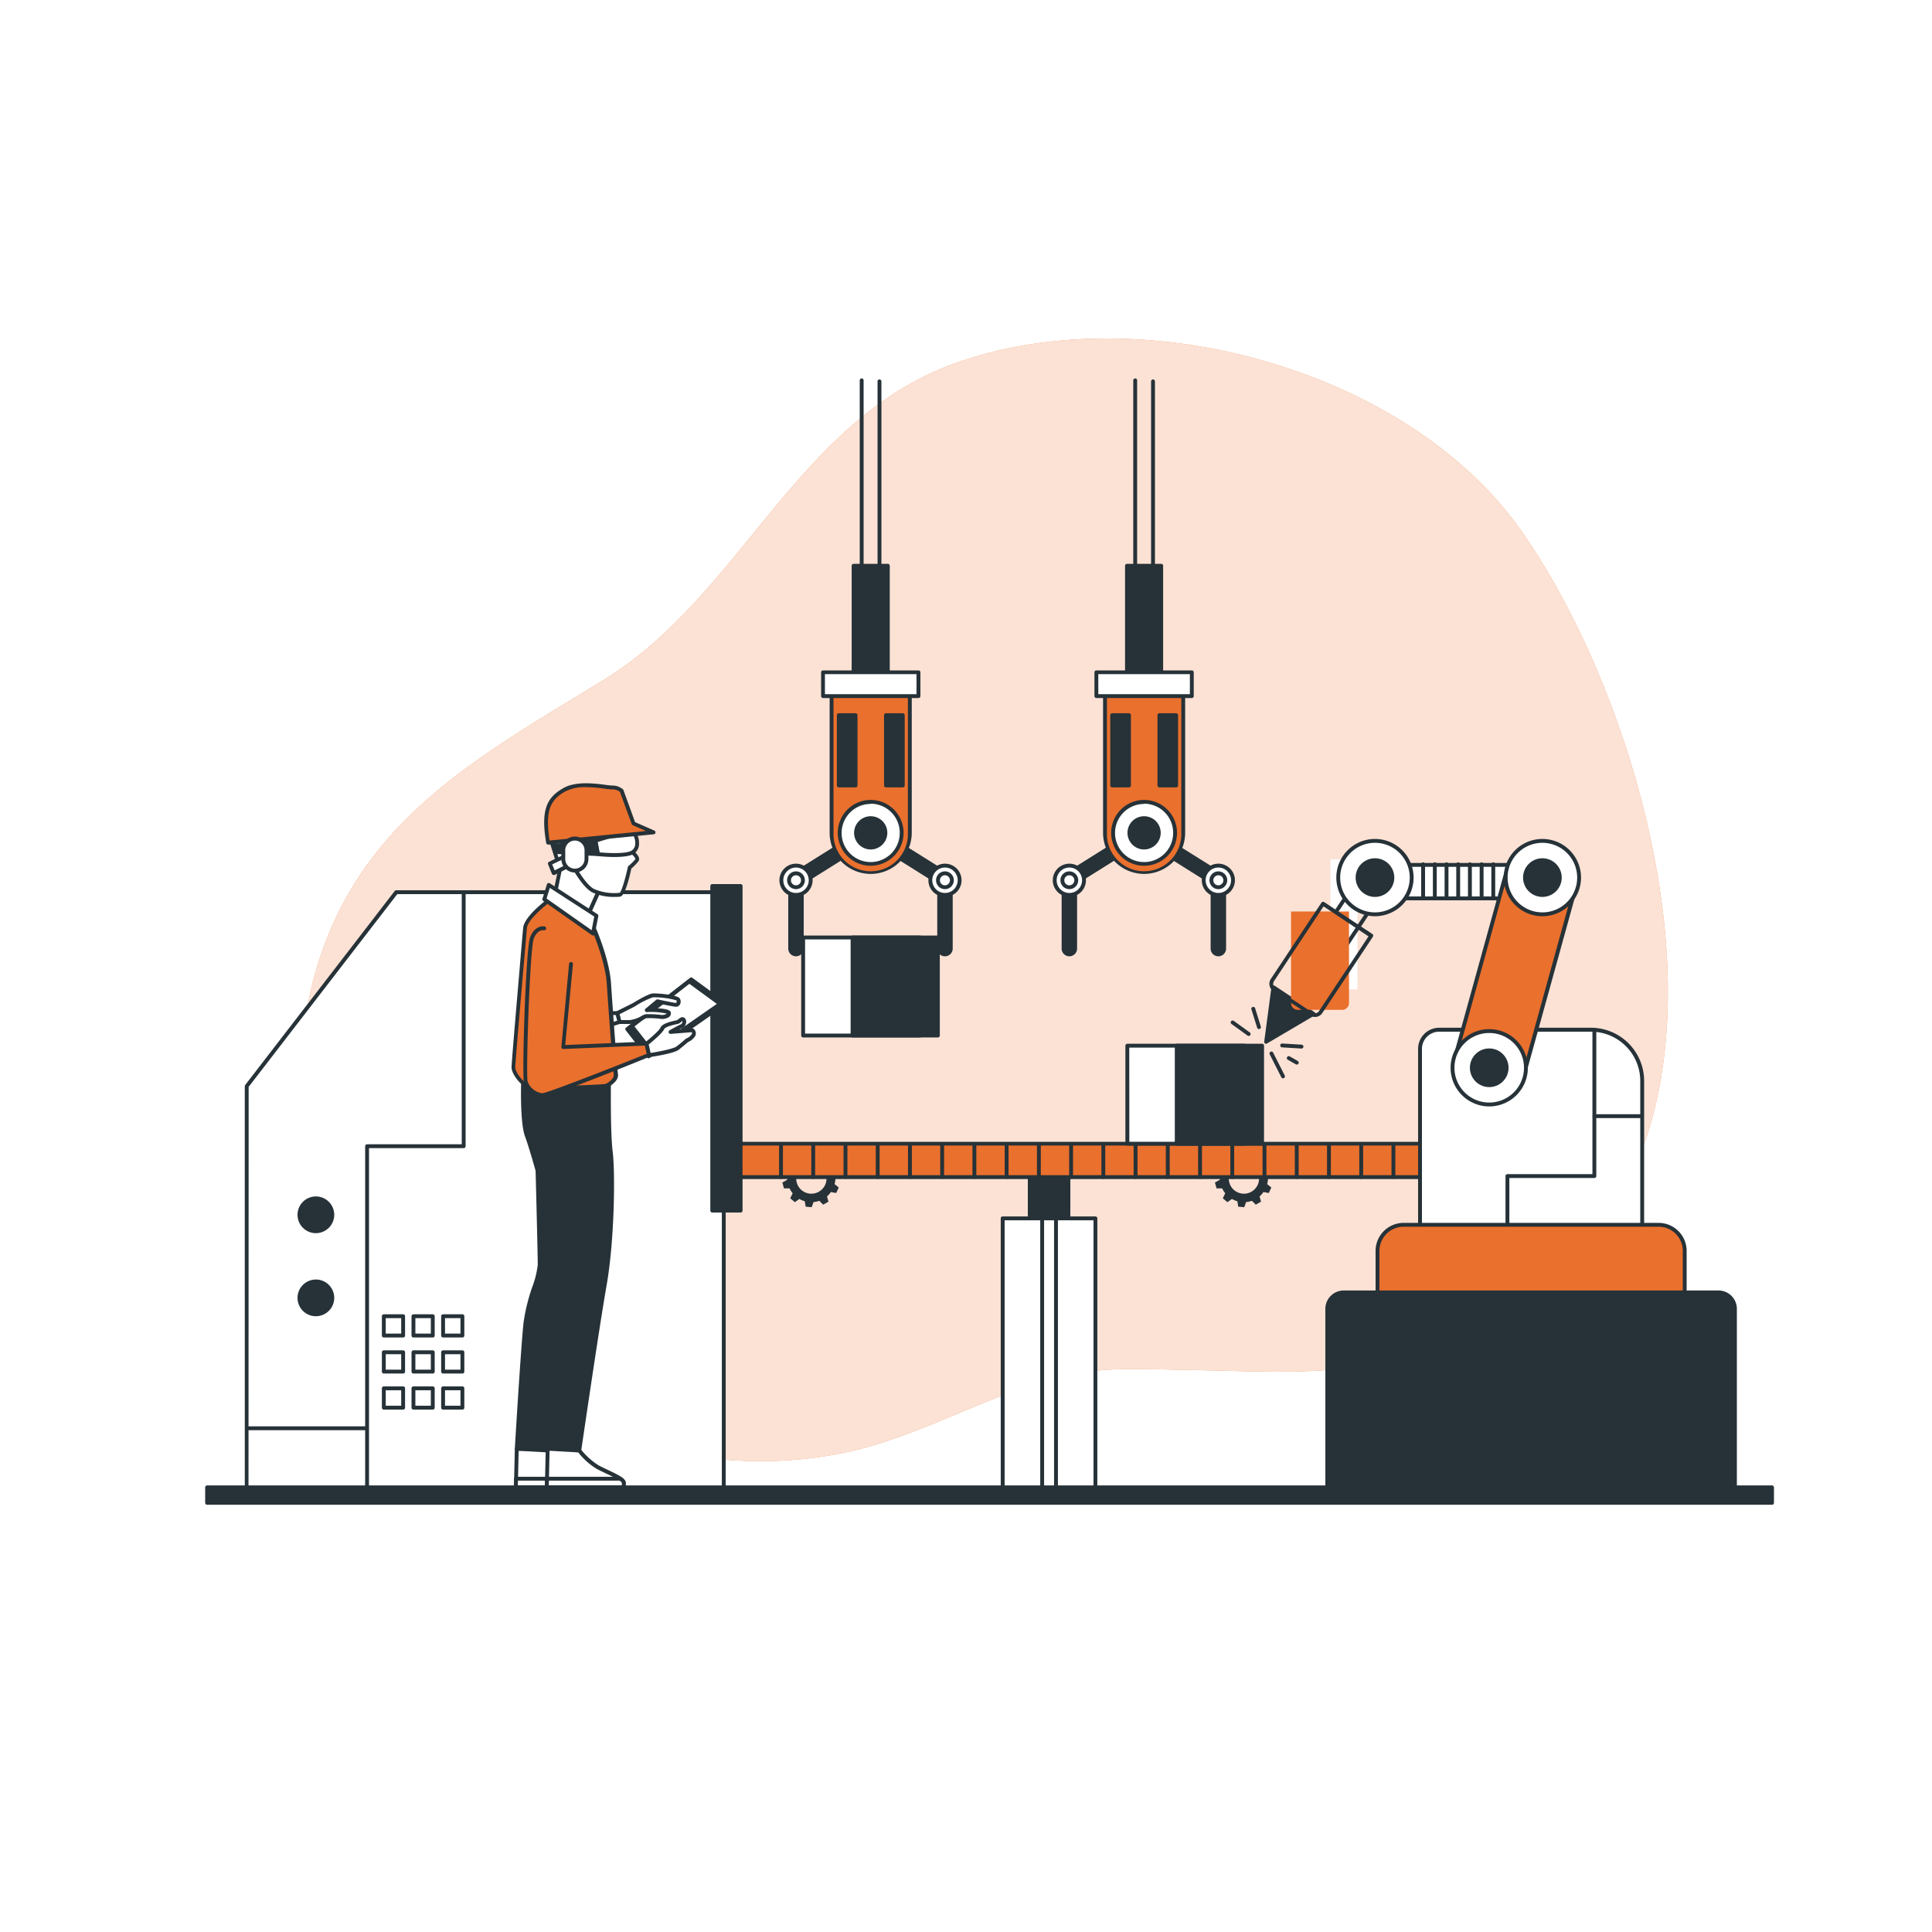 <svg class="animated" id="freepik_stories-manufacturing-process" xmlns="http://www.w3.org/2000/svg" viewBox="0 0 500 500" version="1.1" xmlns:xlink="http://www.w3.org/1999/xlink" xmlns:svgjs="http://svgjs.com/svgjs"><style>svg#freepik_stories-manufacturing-process:not(.animated) .animable {opacity: 0;}svg#freepik_stories-manufacturing-process.animated #freepik--Box--inject-71 {animation: 6s Infinite  linear shake;animation-delay: 0s;}svg#freepik_stories-manufacturing-process.animated #freepik--robotic-arm-3--inject-71 {animation: 3s Infinite  linear wind;animation-delay: 0s;}svg#freepik_stories-manufacturing-process.animated #freepik--robotic-arm-1--inject-71 {animation: 1.5s Infinite  linear floating;animation-delay: 0s;}            @keyframes shake {                10%, 90% {                    transform: translate3d(-1px, 0, 0);                  }                  20%, 80% {                    transform: translate3d(2px, 0, 0);                  }                  30%, 50%, 70% {                    transform: translate3d(-4px, 0, 0);                  }                  40%, 60% {                    transform: translate3d(4px, 0, 0);                  }            }                    @keyframes wind {                0% {                    transform: rotate( 0deg );                }                25% {                    transform: rotate( 1deg );                }                75% {                    transform: rotate( -1deg );                }            }                    @keyframes floating {                0% {                    opacity: 1;                    transform: translateY(0px);                }                50% {                    transform: translateY(-10px);                }                100% {                    opacity: 1;                    transform: translateY(0px);                }            }        </style><g id="freepik--background-simple--inject-71" class="animable" style="transform-origin: 254.914px 232.877px;"><path d="M424.84,207.22c-7.12-27.28-19-52.72-31.36-70.17-29.78-41.94-99-60.4-146.87-42.83-40.77,15-55,60.23-90.65,81.91-32.76,20-62.49,36.2-73.95,74.22-24.2,80.31,71.51,144.33,143,124,22.58-6.43,41.66-19.95,65.74-20,48.85-.17,66.05,6.53,105.57-19.85C435.28,308.42,437.3,255,424.84,207.22Z" style="fill: rgb(234, 112, 45); transform-origin: 254.914px 232.877px;" id="elhrzjpww63d" class="animable"></path><g id="el5m6j7pgur6q"><path d="M424.84,207.22c-7.12-27.28-19-52.72-31.36-70.17-29.78-41.94-99-60.4-146.87-42.83-40.77,15-55,60.23-90.65,81.91-32.76,20-62.49,36.2-73.95,74.22-24.2,80.31,71.51,144.33,143,124,22.58-6.43,41.66-19.95,65.74-20,48.85-.17,66.05,6.53,105.57-19.85C435.28,308.42,437.3,255,424.84,207.22Z" style="fill: rgb(255, 255, 255); opacity: 0.8; transform-origin: 254.914px 232.877px;" class="animable"></path></g></g><g id="freepik--Machine--inject-71" class="animable" style="transform-origin: 242.84px 307.4px;"><path d="M216.22,305l1.28-.59-.27-1.54-1.42-.11a5.92,5.92,0,0,0-.71-1.34l.73-1.24-1.11-1.11-1.24.74a6.33,6.33,0,0,0-2.38-1l-.36-1.42h-1.56l-.36,1.43a6.45,6.45,0,0,0-1.41.45l-1.12-1-1.29.9.53,1.38a7.28,7.28,0,0,0-.9,1.17l-1.47-.15-.54,1.47,1.22.83a7.17,7.17,0,0,0-.08,1c0,.15,0,.3,0,.44l-1.28.72.4,1.51,1.46,0a5.56,5.56,0,0,0,.8,1.27l-.63,1.31,1.2,1,1.16-.83a6.39,6.39,0,0,0,1.4.59l.24,1.41,1.56.13.47-1.33a5.81,5.81,0,0,0,1.5-.32l1,1,1.36-.78-.37-1.35a6.61,6.61,0,0,0,1-1.14l1.38.25.66-1.42-1.08-.89A6.4,6.4,0,0,0,216.22,305Zm-2.32,0a3.92,3.92,0,1,1-3.91-3.91A3.91,3.91,0,0,1,213.9,305Z" style="fill: rgb(38, 50, 56); transform-origin: 209.99px 304.905px;" id="elebl7aqgc6yj" class="animable"></path><path d="M328.16,305l1.29-.59-.27-1.54-1.42-.11a5.92,5.92,0,0,0-.71-1.34l.73-1.24-1.11-1.11-1.24.74a6.33,6.33,0,0,0-2.38-1l-.36-1.42h-1.56l-.36,1.43a6.45,6.45,0,0,0-1.41.45l-1.12-1-1.29.9.53,1.38a7.28,7.28,0,0,0-.9,1.17l-1.47-.15-.54,1.47,1.22.83a7.17,7.17,0,0,0-.08,1c0,.15,0,.3,0,.44l-1.28.72.4,1.51,1.46,0a5.56,5.56,0,0,0,.8,1.27l-.63,1.31,1.2,1,1.16-.83a6.39,6.39,0,0,0,1.4.59l.24,1.41,1.56.13.47-1.33a5.81,5.81,0,0,0,1.5-.32l1,1,1.36-.78-.37-1.35a6.61,6.61,0,0,0,1-1.14l1.38.25.66-1.42-1.08-.89A5.92,5.92,0,0,0,328.16,305Zm-2.31,0a3.92,3.92,0,1,1-3.91-3.91A3.91,3.91,0,0,1,325.85,305Z" style="fill: rgb(38, 50, 56); transform-origin: 321.94px 304.905px;" id="elyqmd7kich3e" class="animable"></path><rect x="266.5" y="298.01" width="10" height="50.74" style="fill: rgb(38, 50, 56); transform-origin: 271.5px 323.38px;" id="eljeua4vg826" class="animable"></rect><path d="M276.5,349.25h-10a.5.5,0,0,1-.5-.5V298a.5.5,0,0,1,.5-.5h10a.5.5,0,0,1,.5.5v50.74A.5.5,0,0,1,276.5,349.25Zm-9.5-1h9V298.51h-9Z" style="fill: rgb(38, 50, 56); transform-origin: 271.5px 323.375px;" id="el52y63ap9lrw" class="animable"></path><rect x="259.51" y="315.31" width="23.98" height="70.16" style="fill: rgb(255, 255, 255); transform-origin: 271.5px 350.39px;" id="ell1cpovurb8k" class="animable"></rect><path d="M283.49,386h-24a.5.5,0,0,1-.5-.5V315.31a.5.5,0,0,1,.5-.5h24a.5.5,0,0,1,.5.5v70.16A.5.5,0,0,1,283.49,386ZM260,385h23V315.81H260Z" style="fill: rgb(38, 50, 56); transform-origin: 271.49px 350.405px;" id="elhnbq8ex8vz" class="animable"></path><rect x="269.71" y="315.31" width="3.57" height="70.16" style="fill: rgb(255, 255, 255); transform-origin: 271.495px 350.39px;" id="el5yunemp6lln" class="animable"></rect><path d="M273.29,386h-3.58a.51.51,0,0,1-.5-.5V315.31a.5.5,0,0,1,.5-.5h3.58a.5.5,0,0,1,.5.5v70.16A.51.51,0,0,1,273.29,386Zm-3.08-1h2.58V315.81h-2.58Z" style="fill: rgb(38, 50, 56); transform-origin: 271.5px 350.405px;" id="el66pkftjh2a" class="animable"></path><rect x="171" y="295.97" width="250.83" height="8.67" style="fill: rgb(234, 112, 45); transform-origin: 296.415px 300.305px;" id="elp0hfsulpqc" class="animable"></rect><path d="M421.83,305.14H171a.5.5,0,0,1-.5-.5V296a.5.5,0,0,1,.5-.5H421.83a.5.5,0,0,1,.5.5v8.67A.5.5,0,0,1,421.83,305.14Zm-250.33-1H421.33v-7.67H171.5Z" style="fill: rgb(38, 50, 56); transform-origin: 296.415px 300.32px;" id="el5dyp2i7bif" class="animable"></path><path d="M202.12,305.1a.5.5,0,0,1-.5-.5v-8.12a.5.5,0,0,1,1,0v8.12A.5.5,0,0,1,202.12,305.1Z" style="fill: rgb(38, 50, 56); transform-origin: 202.12px 300.54px;" id="elb789dpk0exb" class="animable"></path><path d="M210.46,305.1a.5.5,0,0,1-.5-.5v-8.12a.51.51,0,0,1,.5-.5.5.5,0,0,1,.5.5v8.12A.5.5,0,0,1,210.46,305.1Z" style="fill: rgb(38, 50, 56); transform-origin: 210.46px 300.54px;" id="eltyit96407x" class="animable"></path><path d="M218.81,305.1a.5.5,0,0,1-.5-.5v-8.12a.5.5,0,0,1,.5-.5.51.51,0,0,1,.5.5v8.12A.5.5,0,0,1,218.81,305.1Z" style="fill: rgb(38, 50, 56); transform-origin: 218.81px 300.54px;" id="elfv09ua434na" class="animable"></path><path d="M227.15,305.1a.5.5,0,0,1-.5-.5v-8.12a.5.5,0,0,1,.5-.5.51.51,0,0,1,.5.5v8.12A.5.5,0,0,1,227.15,305.1Z" style="fill: rgb(38, 50, 56); transform-origin: 227.15px 300.54px;" id="el9sodhrh6qxh" class="animable"></path><path d="M235.49,305.1a.5.5,0,0,1-.5-.5v-8.12a.5.5,0,0,1,1,0v8.12A.5.5,0,0,1,235.49,305.1Z" style="fill: rgb(38, 50, 56); transform-origin: 235.49px 300.54px;" id="el0i3xba757ps9" class="animable"></path><path d="M243.83,305.1a.5.5,0,0,1-.5-.5v-8.12a.5.5,0,0,1,1,0v8.12A.5.5,0,0,1,243.83,305.1Z" style="fill: rgb(38, 50, 56); transform-origin: 243.83px 300.54px;" id="eld7l172y4u4c" class="animable"></path><path d="M252.17,305.1a.5.5,0,0,1-.5-.5v-8.12a.51.51,0,0,1,.5-.5.5.5,0,0,1,.5.5v8.12A.5.5,0,0,1,252.17,305.1Z" style="fill: rgb(38, 50, 56); transform-origin: 252.17px 300.54px;" id="eli2kcx9t6fyi" class="animable"></path><path d="M260.51,305.1a.5.5,0,0,1-.5-.5v-8.12a.51.51,0,0,1,.5-.5.5.5,0,0,1,.5.5v8.12A.5.5,0,0,1,260.51,305.1Z" style="fill: rgb(38, 50, 56); transform-origin: 260.51px 300.54px;" id="eljldm4zoa4n" class="animable"></path><path d="M268.86,305.1a.5.5,0,0,1-.5-.5v-8.12a.5.5,0,0,1,.5-.5.51.51,0,0,1,.5.5v8.12A.5.5,0,0,1,268.86,305.1Z" style="fill: rgb(38, 50, 56); transform-origin: 268.86px 300.54px;" id="el30a5pb9bg7s" class="animable"></path><path d="M277.2,305.1a.5.5,0,0,1-.5-.5v-8.12a.5.5,0,0,1,1,0v8.12A.5.5,0,0,1,277.2,305.1Z" style="fill: rgb(38, 50, 56); transform-origin: 277.2px 300.54px;" id="elp39kypycdi" class="animable"></path><path d="M285.54,305.1a.5.5,0,0,1-.5-.5v-8.12a.5.5,0,0,1,1,0v8.12A.5.5,0,0,1,285.54,305.1Z" style="fill: rgb(38, 50, 56); transform-origin: 285.54px 300.54px;" id="elfaw5m5qgucd" class="animable"></path><path d="M293.88,305.1a.5.5,0,0,1-.5-.5v-8.12a.51.51,0,0,1,.5-.5.5.5,0,0,1,.5.5v8.12A.5.5,0,0,1,293.88,305.1Z" style="fill: rgb(38, 50, 56); transform-origin: 293.88px 300.54px;" id="el80ipx1excwx" class="animable"></path><path d="M302.22,305.1a.5.5,0,0,1-.5-.5v-8.12a.51.51,0,0,1,.5-.5.5.5,0,0,1,.5.5v8.12A.5.5,0,0,1,302.22,305.1Z" style="fill: rgb(38, 50, 56); transform-origin: 302.22px 300.54px;" id="el08bzuincrylo" class="animable"></path><path d="M310.57,305.1a.5.5,0,0,1-.5-.5v-8.12a.5.5,0,0,1,.5-.5.51.51,0,0,1,.5.5v8.12A.5.5,0,0,1,310.57,305.1Z" style="fill: rgb(38, 50, 56); transform-origin: 310.57px 300.54px;" id="el7dikx7wv51r" class="animable"></path><path d="M318.91,305.1a.5.5,0,0,1-.5-.5v-8.12a.5.5,0,0,1,1,0v8.12A.5.5,0,0,1,318.91,305.1Z" style="fill: rgb(38, 50, 56); transform-origin: 318.91px 300.54px;" id="elynqseyzgnh" class="animable"></path><path d="M327.25,305.1a.5.5,0,0,1-.5-.5v-8.12a.5.5,0,0,1,1,0v8.12A.5.5,0,0,1,327.25,305.1Z" style="fill: rgb(38, 50, 56); transform-origin: 327.25px 300.54px;" id="el1c5ucxk1bf4" class="animable"></path><path d="M335.59,305.1a.5.5,0,0,1-.5-.5v-8.12a.51.51,0,0,1,.5-.5.5.5,0,0,1,.5.5v8.12A.5.5,0,0,1,335.59,305.1Z" style="fill: rgb(38, 50, 56); transform-origin: 335.59px 300.54px;" id="el1c8ip91q3at" class="animable"></path><path d="M343.93,305.1a.5.5,0,0,1-.5-.5v-8.12a.51.51,0,0,1,.5-.5.5.5,0,0,1,.5.5v8.12A.5.5,0,0,1,343.93,305.1Z" style="fill: rgb(38, 50, 56); transform-origin: 343.93px 300.54px;" id="elb17phamkl6f" class="animable"></path><path d="M352.28,305.1a.5.5,0,0,1-.5-.5v-8.12a.5.5,0,0,1,.5-.5.51.51,0,0,1,.5.5v8.12A.5.5,0,0,1,352.28,305.1Z" style="fill: rgb(38, 50, 56); transform-origin: 352.28px 300.54px;" id="elkwrdwa7gjti" class="animable"></path><path d="M360.62,305.1a.5.5,0,0,1-.5-.5v-8.12a.5.5,0,0,1,1,0v8.12A.5.5,0,0,1,360.62,305.1Z" style="fill: rgb(38, 50, 56); transform-origin: 360.62px 300.54px;" id="elvkliuceoei" class="animable"></path><polygon points="187.31 230.9 102.53 230.9 63.85 281.11 63.85 385.47 187.31 385.47 187.31 299.63 187.31 230.9" style="fill: rgb(255, 255, 255); transform-origin: 125.58px 308.185px;" id="elltj37vet7r" class="animable"></polygon><path d="M187.31,386H63.85a.5.5,0,0,1-.5-.5V281.11a.51.51,0,0,1,.1-.3l38.69-50.21a.47.47,0,0,1,.39-.2h84.78a.5.5,0,0,1,.5.5V385.47A.5.5,0,0,1,187.31,386Zm-123-1H186.81V231.4h-84L64.35,281.28Z" style="fill: rgb(38, 50, 56); transform-origin: 125.58px 308.2px;" id="elja7wjsp82vq" class="animable"></path><rect x="184.33" y="229.3" width="7.33" height="84" style="fill: rgb(38, 50, 56); transform-origin: 187.995px 271.3px;" id="eld5j3u2qerok" class="animable"></rect><path d="M191.67,313.8h-7.34a.5.5,0,0,1-.5-.5v-84a.51.51,0,0,1,.5-.5h7.34a.51.51,0,0,1,.5.5v84A.5.5,0,0,1,191.67,313.8Zm-6.84-1h6.34v-83h-6.34Z" style="fill: rgb(38, 50, 56); transform-origin: 188px 271.3px;" id="el72irf5wgioj" class="animable"></path><circle cx="81.75" cy="314.39" r="4.25" style="fill: rgb(38, 50, 56); transform-origin: 81.75px 314.39px;" id="el4ly7foue6f" class="animable"></circle><path d="M81.75,319.14a4.75,4.75,0,1,1,4.75-4.75A4.76,4.76,0,0,1,81.75,319.14Zm0-8.5a3.75,3.75,0,1,0,3.75,3.75A3.75,3.75,0,0,0,81.75,310.64Z" style="fill: rgb(38, 50, 56); transform-origin: 81.75px 314.39px;" id="el32n0bvud4dt" class="animable"></path><circle cx="81.75" cy="335.89" r="4.25" style="fill: rgb(38, 50, 56); transform-origin: 81.75px 335.89px;" id="elwy0qewrd8mh" class="animable"></circle><path d="M81.75,340.64a4.75,4.75,0,1,1,4.75-4.75A4.76,4.76,0,0,1,81.75,340.64Zm0-8.5a3.75,3.75,0,1,0,3.75,3.75A3.75,3.75,0,0,0,81.75,332.14Z" style="fill: rgb(38, 50, 56); transform-origin: 81.75px 335.89px;" id="elfp8mxu548nd" class="animable"></path><path d="M95,385.64a.5.5,0,0,1-.5-.5v-88.5a.5.5,0,0,1,.5-.5h24.5v-65a.5.5,0,0,1,1,0v65.5a.5.5,0,0,1-.5.5H95.5v88A.5.5,0,0,1,95,385.64Z" style="fill: rgb(38, 50, 56); transform-origin: 107.5px 308.14px;" id="eljn8nlrl4okp" class="animable"></path><path d="M94.7,370.14H63.94a.5.5,0,0,1-.5-.5.5.5,0,0,1,.5-.5H94.7a.5.5,0,0,1,.5.5A.5.5,0,0,1,94.7,370.14Z" style="fill: rgb(38, 50, 56); transform-origin: 79.32px 369.64px;" id="elv0dja6coaqp" class="animable"></path><rect x="99.33" y="340.64" width="5" height="5" style="fill: rgb(255, 255, 255); transform-origin: 101.83px 343.14px;" id="elpouonqbsu5e" class="animable"></rect><path d="M104.33,346.14h-5a.51.51,0,0,1-.5-.5v-5a.5.5,0,0,1,.5-.5h5a.5.5,0,0,1,.5.5v5A.5.5,0,0,1,104.33,346.14Zm-4.5-1h4v-4h-4Z" style="fill: rgb(38, 50, 56); transform-origin: 101.83px 343.14px;" id="eln9qzxalfzjk" class="animable"></path><rect x="107" y="340.64" width="5" height="5" style="fill: rgb(255, 255, 255); transform-origin: 109.5px 343.14px;" id="elm93qpglgs59" class="animable"></rect><path d="M112,346.14h-5a.5.5,0,0,1-.5-.5v-5a.5.5,0,0,1,.5-.5h5a.5.5,0,0,1,.5.5v5A.5.5,0,0,1,112,346.14Zm-4.5-1h4v-4h-4Z" style="fill: rgb(38, 50, 56); transform-origin: 109.5px 343.14px;" id="el613vkdvu1vu" class="animable"></path><rect x="114.67" y="340.64" width="5" height="5" style="fill: rgb(255, 255, 255); transform-origin: 117.17px 343.14px;" id="elmvs75xrllhk" class="animable"></rect><path d="M119.67,346.14h-5a.5.5,0,0,1-.5-.5v-5a.5.5,0,0,1,.5-.5h5a.5.5,0,0,1,.5.5v5A.51.51,0,0,1,119.67,346.14Zm-4.5-1h4v-4h-4Z" style="fill: rgb(38, 50, 56); transform-origin: 117.17px 343.14px;" id="el0bb68o2ud1uq" class="animable"></path><rect x="99.33" y="349.97" width="5" height="5" style="fill: rgb(255, 255, 255); transform-origin: 101.83px 352.47px;" id="el4dxbe6hcz95" class="animable"></rect><path d="M104.33,355.47h-5a.5.5,0,0,1-.5-.5v-5a.5.5,0,0,1,.5-.5h5a.5.5,0,0,1,.5.5v5A.5.5,0,0,1,104.33,355.47Zm-4.5-1h4v-4h-4Z" style="fill: rgb(38, 50, 56); transform-origin: 101.83px 352.47px;" id="elmhnjlh31x3i" class="animable"></path><rect x="107" y="349.97" width="5" height="5" style="fill: rgb(255, 255, 255); transform-origin: 109.5px 352.47px;" id="el8ou4lyo9fid" class="animable"></rect><path d="M112,355.47h-5a.5.5,0,0,1-.5-.5v-5a.5.5,0,0,1,.5-.5h5a.5.5,0,0,1,.5.5v5A.5.5,0,0,1,112,355.47Zm-4.5-1h4v-4h-4Z" style="fill: rgb(38, 50, 56); transform-origin: 109.5px 352.47px;" id="el2ntc1we5cdk" class="animable"></path><rect x="114.67" y="349.97" width="5" height="5" style="fill: rgb(255, 255, 255); transform-origin: 117.17px 352.47px;" id="elkg6h1kj0x9r" class="animable"></rect><path d="M119.67,355.47h-5a.5.5,0,0,1-.5-.5v-5a.5.5,0,0,1,.5-.5h5a.5.5,0,0,1,.5.5v5A.5.5,0,0,1,119.67,355.47Zm-4.5-1h4v-4h-4Z" style="fill: rgb(38, 50, 56); transform-origin: 117.17px 352.47px;" id="elil8a1dv6wi" class="animable"></path><rect x="99.33" y="359.3" width="5" height="5" style="fill: rgb(255, 255, 255); transform-origin: 101.83px 361.8px;" id="eldmzl6m9jnxj" class="animable"></rect><path d="M104.33,364.8h-5a.5.5,0,0,1-.5-.5v-5a.51.51,0,0,1,.5-.5h5a.5.5,0,0,1,.5.5v5A.5.5,0,0,1,104.33,364.8Zm-4.5-1h4v-4h-4Z" style="fill: rgb(38, 50, 56); transform-origin: 101.83px 361.8px;" id="elw0iiva9qdnk" class="animable"></path><rect x="107" y="359.3" width="5" height="5" style="fill: rgb(255, 255, 255); transform-origin: 109.5px 361.8px;" id="elymikk4y4me9" class="animable"></rect><path d="M112,364.8h-5a.5.5,0,0,1-.5-.5v-5a.5.5,0,0,1,.5-.5h5a.5.5,0,0,1,.5.5v5A.5.5,0,0,1,112,364.8Zm-4.5-1h4v-4h-4Z" style="fill: rgb(38, 50, 56); transform-origin: 109.5px 361.8px;" id="elqjtn342hc1" class="animable"></path><rect x="114.67" y="359.3" width="5" height="5" style="fill: rgb(255, 255, 255); transform-origin: 117.17px 361.8px;" id="elai90wedq9c7" class="animable"></rect><path d="M119.67,364.8h-5a.5.5,0,0,1-.5-.5v-5a.5.5,0,0,1,.5-.5h5a.51.51,0,0,1,.5.5v5A.5.5,0,0,1,119.67,364.8Zm-4.5-1h4v-4h-4Z" style="fill: rgb(38, 50, 56); transform-origin: 117.17px 361.8px;" id="el4jwzd96sfet" class="animable"></path></g><g id="freepik--Character--inject-71" class="animable" style="transform-origin: 160.183px 294.056px;"><path d="M141.89,375.39a18.64,18.64,0,0,0,4.75,4.3c2.49,1.36,6.79,2.94,6.79,4.07v1.14H133.51l.23-10Z" style="fill: rgb(255, 255, 255); transform-origin: 143.47px 379.9px;" id="el54rw5h1co95" class="animable"></path><path d="M153.43,385.4H133.51a.51.51,0,0,1-.5-.52l.23-10a.48.48,0,0,1,.16-.35.46.46,0,0,1,.37-.13l8.15.45a.54.54,0,0,1,.37.19,18.2,18.2,0,0,0,4.59,4.17c.7.38,1.57.79,2.41,1.19,2.88,1.36,4.64,2.25,4.64,3.32v1.14A.5.5,0,0,1,153.43,385.4Zm-19.41-1h18.91v-.64c-.08-.53-2.68-1.76-4.07-2.42-.85-.4-1.73-.82-2.46-1.21a18.42,18.42,0,0,1-4.76-4.25l-7.41-.42Z" style="fill: rgb(38, 50, 56); transform-origin: 143.471px 379.899px;" id="elf77ukcromz" class="animable"></path><path d="M133.51,384.9h19.92v-1.14c0-.32-.36-.69-.93-1.07H133.56Z" style="fill: rgb(255, 255, 255); transform-origin: 143.47px 383.795px;" id="el9klb3xxoze5" class="animable"></path><path d="M153.43,385.4H133.51a.51.51,0,0,1-.5-.52l.05-2.21a.5.5,0,0,1,.5-.48H152.5a.54.54,0,0,1,.28.08c.54.37,1.15.87,1.15,1.49v1.14A.5.5,0,0,1,153.43,385.4Zm-19.41-1h18.91v-.64s0-.18-.59-.57H134.05Z" style="fill: rgb(38, 50, 56); transform-origin: 143.47px 383.795px;" id="elh4t89wz5exu" class="animable"></path><path d="M139,298.64s.67,25.66.67,28.66-3,9-3.67,15-2.26,32.64-2.26,32.64h8s5.59-27.3,8.59-39.64,5-42.33,5-42.33H140Z" style="fill: rgb(38, 50, 56); transform-origin: 144.535px 333.955px;" id="elx0gmkr2du7n" class="animable"></path><path d="M141.74,375.44h-8a.51.51,0,0,1-.5-.53c0-.27,1.6-26.72,2.26-32.66a48.79,48.79,0,0,1,2.27-9.24,23.3,23.3,0,0,0,1.4-5.71c0-3-.66-28.39-.67-28.65a.34.34,0,0,1,0-.1l1-5.67a.49.49,0,0,1,.49-.41h15.33a.52.52,0,0,1,.37.16.5.5,0,0,1,.13.37c0,.3-2,30.19-5,42.42s-8.53,39.34-8.59,39.62A.5.5,0,0,1,141.74,375.44Zm-7.47-1h7.06c.71-3.43,5.75-27.87,8.52-39.26s4.66-37.63,5-41.71H140.42l-.92,5.2c0,1.28.67,25.72.67,28.63a23.62,23.62,0,0,1-1.45,6,47.62,47.62,0,0,0-2.22,9C135.89,347.81,134.5,370.65,134.27,374.44Z" style="fill: rgb(38, 50, 56); transform-origin: 144.53px 333.955px;" id="elym4h6a1tofe" class="animable"></path><path d="M135.4,279s-.45,11.09.91,14.94,3.39,11.32,3.39,11.32,2.49,18.56,2.49,21.51-2.94,10.64-2.94,16.75,2.49,31.47,2.49,31.47l8.15.45s4.53-31.24,6.56-42.79,2.27-29,1.59-34.41-.45-18.79-.45-18.79Z" style="fill: rgb(38, 50, 56); transform-origin: 146.855px 327.22px;" id="ela5v7nwzhux7" class="animable"></path><path d="M149.89,375.89h0l-8.15-.46a.5.5,0,0,1-.47-.45c-.1-1-2.49-25.44-2.49-31.51,0-3.67,1-7.9,1.88-11.3a29.75,29.75,0,0,0,1.06-5.45c0-2.88-2.46-21.26-2.48-21.44,0,0-2-7.44-3.38-11.22s-1-14.67-.93-15.13a.48.48,0,0,1,.51-.48l22.19.45a.52.52,0,0,1,.49.51c0,.13-.22,13.38.45,18.72.64,5.14.52,22.59-1.59,34.56-2,11.41-6.52,42.46-6.57,42.77A.49.49,0,0,1,149.89,375.89Zm-7.69-1.43,7.26.4c.57-3.89,4.62-31.68,6.5-42.34,2.1-11.88,2.22-29.18,1.58-34.27-.61-4.87-.5-15.85-.46-18.36l-21.2-.43c-.06,2.18-.25,11,.9,14.27,1.35,3.82,3.38,11.27,3.4,11.35.12.82,2.51,18.69,2.51,21.64a29.67,29.67,0,0,1-1.09,5.69c-.82,3.35-1.85,7.51-1.85,11.06C139.75,349.05,141.87,371.11,142.2,374.46Z" style="fill: rgb(38, 50, 56); transform-origin: 146.87px 327.17px;" id="elr5a7806xvk" class="animable"></path><polygon points="167.85 273.38 162.33 266.33 178.89 253.45 187.47 259.74 167.85 273.38" style="fill: rgb(38, 50, 56); transform-origin: 174.9px 263.415px;" id="el9vwllka6rd6" class="animable"></polygon><path d="M167.85,273.88a.5.5,0,0,1-.4-.19l-5.51-7.05a.51.51,0,0,1-.11-.37.53.53,0,0,1,.19-.33l16.56-12.88a.49.49,0,0,1,.6,0l8.59,6.29a.5.5,0,0,1,0,.81l-19.63,13.64A.47.47,0,0,1,167.85,273.88ZM163,266.42,168,272.7l18.66-13-7.71-5.65Z" style="fill: rgb(38, 50, 56); transform-origin: 174.902px 263.419px;" id="elk7atbm4843" class="animable"></path><polygon points="168.7 271.8 163.85 265.61 178.4 254.29 185.94 259.82 168.7 271.8" style="fill: rgb(255, 255, 255); transform-origin: 174.895px 263.045px;" id="elqzw1j4xw9" class="animable"></polygon><path d="M168.7,272.05a.25.25,0,0,1-.19-.09l-4.85-6.2a.24.24,0,0,1,0-.18.26.26,0,0,1,.09-.17l14.55-11.31a.26.26,0,0,1,.3,0l7.54,5.52a.23.23,0,0,1,.1.21.25.25,0,0,1-.1.2l-17.24,12A.28.28,0,0,1,168.7,272.05Zm-4.49-6.4,4.55,5.81,16.75-11.65-7.1-5.2Z" style="fill: rgb(38, 50, 56); transform-origin: 174.942px 263.056px;" id="elqs1r36mx2x" class="animable"></path><path d="M164,260.05s3.68-2.3,4.91-2.46,6.29.46,6.59,1.08,0,1.38-.61,1.38-4.75-.92-4.75-.92l-2.76,2.3s5.67-.16,5.67.76-1.53,1.07-2.3.92a30.33,30.33,0,0,0-3.53-.15c-.46,0-2.6,1.53-4.29,1.53h-2.6l-.62-2.3Z" style="fill: rgb(255, 255, 255); transform-origin: 167.664px 261.027px;" id="elkkv0njfxrll" class="animable"></path><path d="M162.94,265h-2.6a.5.5,0,0,1-.49-.37l-.61-2.3a.51.51,0,0,1,.26-.58l4.27-2.13c.47-.3,3.81-2.35,5.09-2.51.83-.1,6.57.28,7.1,1.34a1.6,1.6,0,0,1,0,1.53,1.19,1.19,0,0,1-1,.57c-.58,0-3.58-.64-4.62-.87l-1.49,1.24c1.7,0,3.93.15,4.53.73a.76.76,0,0,1,.24.55,1.22,1.22,0,0,1-.47,1,3.3,3.3,0,0,1-2.43.44,25.52,25.52,0,0,0-3.43-.14c-.07,0-.45.21-.75.36A8.62,8.62,0,0,1,162.94,265Zm-2.22-1h2.22a8.06,8.06,0,0,0,3.09-1.06,3.07,3.07,0,0,1,1.2-.47,27.67,27.67,0,0,1,3.63.16,2.35,2.35,0,0,0,1.59-.23.22.22,0,0,0,.08-.09,18.44,18.44,0,0,0-5.13-.38.5.5,0,0,1-.48-.32.48.48,0,0,1,.15-.56l2.76-2.3a.47.47,0,0,1,.43-.1c2,.44,4.28.9,4.64.9a.17.17,0,0,0,.16-.1.58.58,0,0,0,0-.55,20.81,20.81,0,0,0-6.09-.8,21.52,21.52,0,0,0-4.7,2.38l0,0-3.93,2ZM164,260Z" style="fill: rgb(38, 50, 56); transform-origin: 167.689px 261.047px;" id="ellqhf4dmqsg" class="animable"></path><polygon points="160.34 264.49 150.52 267.56 150.98 262.19 159.72 262.19 160.34 264.49" style="fill: rgb(255, 255, 255); transform-origin: 155.43px 264.875px;" id="elay83pccmvp" class="animable"></polygon><path d="M150.52,268.06a.51.51,0,0,1-.31-.11.5.5,0,0,1-.18-.44l.46-5.36a.49.49,0,0,1,.49-.46h8.74a.5.5,0,0,1,.49.37l.61,2.3a.5.5,0,0,1-.34.61L150.67,268Zm.92-5.37-.35,4.17,8.64-2.7-.39-1.47Z" style="fill: rgb(38, 50, 56); transform-origin: 155.432px 264.875px;" id="eld1ielv1nvdb" class="animable"></path><path d="M153.06,238.88s4.07,8.83,4.53,15.62,1.58,22.19,1.81,23.54-1.81,2.72-2.49,2.95-17.43.9-19.47.45-4.53-3.62-4.53-5.21,2.72-32.82,2.94-36,7.66-8.31,7.66-8.31Z" style="fill: rgb(234, 112, 45); transform-origin: 146.164px 256.756px;" id="el2shba07rsap" class="animable"></path><path d="M141.31,282.09a29.16,29.16,0,0,1-4-.16c-2.28-.51-4.92-3.88-4.92-5.7,0-1,1.1-14,2-24.45.47-5.6.88-10.44,1-11.58.24-3.31,7.09-8.14,7.87-8.68a.5.5,0,0,1,.58,0l9.55,6.95a.42.42,0,0,1,.16.19c.17.37,4.12,9,4.58,15.8.47,7.13,1.58,22.18,1.8,23.49.3,1.8-2.17,3.28-2.83,3.5S146.93,282.09,141.31,282.09Zm2.19-49.54c-2.18,1.55-7,5.43-7.15,7.72-.08,1.15-.49,6-1,11.6-.84,9.86-2,23.37-2,24.36,0,1.29,2.23,4.3,4.14,4.72s18.18-.2,19.22-.44c.6-.2,2.29-1.42,2.13-2.38-.23-1.39-1.34-16.54-1.81-23.6-.42-6.2-4-14.26-4.43-15.32Z" style="fill: rgb(38, 50, 56); transform-origin: 146.173px 256.765px;" id="eld03u9clkyko" class="animable"></path><polygon points="142.47 217.04 144.96 224.9 143.51 231.93 151.37 238.55 155.09 230.28 154.88 214.97 142.47 217.04" style="fill: rgb(255, 255, 255); transform-origin: 148.78px 226.76px;" id="elsifua3wam9g" class="animable"></polygon><path d="M151.37,239.05a.52.52,0,0,1-.32-.11l-7.87-6.62a.5.5,0,0,1-.16-.49l1.42-6.9L142,217.19a.46.46,0,0,1,.05-.41.5.5,0,0,1,.34-.24l12.41-2.06a.49.49,0,0,1,.58.48l.21,15.31a.49.49,0,0,1,0,.21l-3.73,8.28a.48.48,0,0,1-.34.28Zm-7.31-7.31,7.12,6,3.41-7.57-.2-14.61-11.27,1.88,2.31,7.31a.43.43,0,0,1,0,.25Z" style="fill: rgb(38, 50, 56); transform-origin: 148.787px 226.761px;" id="eli2oj4xddbc" class="animable"></path><polygon points="147.02 221.18 142.26 223.45 143.3 225.93 147.85 223.66 147.02 221.18" style="fill: rgb(255, 255, 255); transform-origin: 145.055px 223.555px;" id="el8jo5f98w1ux" class="animable"></polygon><path d="M143.3,226.43a.47.47,0,0,1-.17,0,.51.51,0,0,1-.29-.27l-1-2.49a.5.5,0,0,1,.25-.64l4.76-2.28a.53.53,0,0,1,.41,0,.54.54,0,0,1,.28.31l.83,2.48a.5.5,0,0,1-.26.6l-4.55,2.28A.42.42,0,0,1,143.3,226.43Zm-.39-2.73.64,1.55,3.69-1.85-.51-1.53Z" style="fill: rgb(38, 50, 56); transform-origin: 145.098px 223.577px;" id="el11jwfry3y4qi" class="animable"></path><path d="M162.13,215.59l1,4.55s2.28,1.66,1.65,2.48a14.59,14.59,0,0,1-1.86,1.87s-1.45,6.82-2.48,7a13.27,13.27,0,0,1-7-1c-2.28-1.24-4.76-5.79-4.76-5.79l-.42-8.07Z" style="fill: rgb(255, 255, 255); transform-origin: 156.575px 223.594px;" id="elcnga82w0qrd" class="animable"></path><path d="M159,232.12a13,13,0,0,1-5.78-1.2c-2.38-1.29-4.86-5.8-5-6a.39.39,0,0,1-.06-.21l-.41-8.07a.49.49,0,0,1,.46-.52l13.86-1a.5.5,0,0,1,.52.39l1,4.37c.48.37,1.66,1.36,1.8,2.26a1.05,1.05,0,0,1-.2.81,14.44,14.44,0,0,1-1.8,1.84c-.7,3.22-1.74,7-2.84,7.25A8.71,8.71,0,0,1,159,232.12Zm-9.81-7.57c.37.66,2.56,4.44,4.51,5.5a13.16,13.16,0,0,0,6.69,1c.46-.32,1.47-3.7,2.09-6.65a.57.57,0,0,1,.17-.28,13.65,13.65,0,0,0,1.79-1.78c-.07-.51-1-1.35-1.55-1.77a.55.55,0,0,1-.2-.3l-.94-4.13-12.94,1Z" style="fill: rgb(38, 50, 56); transform-origin: 156.577px 223.623px;" id="elnc8x7kut2xi" class="animable"></path><path d="M154.09,217.59l.64,3.46s6.94.77,9-.51.9-4.75,0-5.26S154.09,217.59,154.09,217.59Z" style="fill: rgb(255, 255, 255); transform-origin: 159.485px 218.249px;" id="el6ffc1na4rsg" class="animable"></path><path d="M159,221.79a42.55,42.55,0,0,1-4.29-.24.5.5,0,0,1-.44-.41l-.64-3.46a.5.5,0,0,1,.34-.57c3.34-1.08,9.08-2.81,10-2.27a4.31,4.31,0,0,1,1.4,3.27A3.13,3.13,0,0,1,164,221C163,221.61,160.89,221.79,159,221.79Zm-3.81-1.2c2.12.21,6.83.44,8.3-.47a2.21,2.21,0,0,0,.91-2,3.53,3.53,0,0,0-.9-2.42c-.62-.17-4.89,1-8.81,2.22Z" style="fill: rgb(38, 50, 56); transform-origin: 159.502px 218.264px;" id="eltq5kjonn95j" class="animable"></path><path d="M141.85,218.07l27.31-2.69L164,213.11l-3.11-8.48a3.59,3.59,0,0,0-2.48-.83c-1.65,0-8.48-1.66-12.41.62S140.4,209.59,141.85,218.07Z" style="fill: rgb(234, 112, 45); transform-origin: 155.247px 210.643px;" id="el6goxhxocna8" class="animable"></path><path d="M141.85,218.57a.49.49,0,0,1-.49-.41c-1.52-8.9.37-11.85,4.38-14.17,3.22-1.87,8.09-1.24,11-.87a16.54,16.54,0,0,0,1.66.18,4.15,4.15,0,0,1,2.84,1,.42.42,0,0,1,.11.18l3,8.28,5,2.2a.5.5,0,0,1-.15.95l-27.31,2.69Zm9.85-14.85a11.15,11.15,0,0,0-5.46,1.13c-3.64,2.11-5.26,4.67-4,12.68l24.94-2.46-3.42-1.51a.44.44,0,0,1-.27-.28l-3.06-8.36a3.29,3.29,0,0,0-2.06-.62,17.36,17.36,0,0,1-1.79-.18A37,37,0,0,0,151.7,203.72Z" style="fill: rgb(38, 50, 56); transform-origin: 155.238px 210.656px;" id="el6e1smw8115r" class="animable"></path><polygon points="154.73 221.05 143.82 220.54 143.31 219 154.09 217.59 154.73 221.05" style="fill: rgb(38, 50, 56); transform-origin: 149.02px 219.32px;" id="el7v7clzqwaex" class="animable"></polygon><path d="M154.73,221.55h0L143.8,221a.5.5,0,0,1-.45-.34l-.52-1.54a.5.5,0,0,1,0-.43.52.52,0,0,1,.36-.23L154,217.09a.49.49,0,0,1,.55.41l.65,3.46a.53.53,0,0,1-.12.42A.49.49,0,0,1,154.73,221.55Zm-10.54-1.49,9.94.46-.44-2.38L144,219.42Z" style="fill: rgb(38, 50, 56); transform-origin: 148.994px 219.318px;" id="elk6p6jxn625l" class="animable"></path><path d="M148.78,225.31h0a3,3,0,0,1-3-3V220a3,3,0,0,1,3-3h0a3,3,0,0,1,3,3v2.27A3,3,0,0,1,148.78,225.31Z" style="fill: rgb(255, 255, 255); transform-origin: 148.78px 221.155px;" id="el6pfkml67j9s" class="animable"></path><path d="M148.78,225.81a3.5,3.5,0,0,1-3.5-3.5V220a3.5,3.5,0,0,1,7,0v2.27A3.5,3.5,0,0,1,148.78,225.81Zm0-8.27a2.5,2.5,0,0,0-2.5,2.5v2.27a2.5,2.5,0,0,0,5,0V220A2.5,2.5,0,0,0,148.78,217.54Z" style="fill: rgb(38, 50, 56); transform-origin: 148.78px 221.155px;" id="elxmnziz5kf4" class="animable"></path><polygon points="142.02 229.01 154.35 236.97 153.45 241.6 140.87 232.74 142.02 229.01" style="fill: rgb(255, 255, 255); transform-origin: 147.61px 235.305px;" id="elz2o0x7003zc" class="animable"></polygon><path d="M153.45,242.1a.46.46,0,0,1-.29-.1l-12.58-8.85a.49.49,0,0,1-.19-.56l1.15-3.72a.56.56,0,0,1,.31-.33.52.52,0,0,1,.44.05l12.33,8a.52.52,0,0,1,.22.52l-.9,4.62a.5.5,0,0,1-.3.37A.65.65,0,0,1,153.45,242.1Zm-12-9.56,11.66,8.2.68-3.53-11.49-7.42Z" style="fill: rgb(38, 50, 56); transform-origin: 147.606px 235.31px;" id="elxc8071cv52" class="animable"></path><path d="M140.83,240.24s-2-.45-3.17,2.49-2,35.54-1.58,37.35a5.12,5.12,0,0,0,4.3,3.4c1.59,0,27.62-10.42,27.62-10.42l-.68-2.94-21.51.91,2-21.51" style="fill: rgb(234, 112, 45); transform-origin: 151.985px 261.848px;" id="elqu3kia8v9i9" class="animable"></path><path d="M140.38,284a5.61,5.61,0,0,1-4.78-3.78c-.55-2.18.47-34.71,1.6-37.65,1-2.65,2.89-3,3.74-2.8a.5.5,0,0,1,.38.6.51.51,0,0,1-.59.38c-.08,0-1.65-.28-2.6,2.18-1,2.69-2.07,35-1.57,37a4.63,4.63,0,0,0,3.82,3c1.21-.05,16.68-6.08,27-10.22l-.49-2.12-21.09.89a.51.51,0,0,1-.39-.16.47.47,0,0,1-.13-.39l2-21.51a.51.51,0,0,1,.55-.45.5.5,0,0,1,.45.55l-2,20.93,20.93-.88a.52.52,0,0,1,.51.39l.68,2.94a.52.52,0,0,1-.3.58C163.82,275.27,142,284,140.38,284Z" style="fill: rgb(38, 50, 56); transform-origin: 151.929px 261.862px;" id="elmq08w5kb6we" class="animable"></path><path d="M167.32,270.12s3.59-2.87,4.05-3.94,3.53-1.54,4-1.69,1.07-1.07,1.53-.61,0,1.53-.46,1.68-2.91,1.54-2.91,1.54l5.67-.46a1,1,0,0,1,.31,1.22c-.31.77-1.69,1.38-1.69,1.38s-1.22,1.08-2.45,2-7.36,1.82-7.36,1.82Z" style="fill: rgb(255, 255, 255); transform-origin: 173.461px 268.406px;" id="elpuamrqx7ob9" class="animable"></path><path d="M168,273.56a.5.5,0,0,1-.49-.38l-.68-2.95a.51.51,0,0,1,.18-.5c1.35-1.08,3.61-3.05,3.9-3.75.44-1,2.22-1.49,3.85-1.86l.44-.1a2.38,2.38,0,0,0,.35-.25c.35-.28,1.07-.87,1.7-.25a1.36,1.36,0,0,1,.28,1.29,1.67,1.67,0,0,1-.94,1.23c-.11,0-.39.18-.76.37l3.32-.27a.49.49,0,0,1,.34.1,1.53,1.53,0,0,1,.47,1.81,3.94,3.94,0,0,1-1.87,1.62c-.26.22-1.34,1.15-2.43,2-1.29,1-6.95,1.82-7.59,1.92Zm-.12-3.25.5,2.19c2.36-.37,5.91-1.09,6.68-1.66,1.2-.9,2.41-2,2.42-2a.35.35,0,0,1,.13-.08,3.15,3.15,0,0,0,1.42-1.11.53.53,0,0,0,0-.52l-5.44.44a.5.5,0,0,1-.29-.94c.42-.23,2.52-1.41,3-1.57a.93.93,0,0,0,.3-.57.41.41,0,0,0,0-.29,2.85,2.85,0,0,1-.36.31,2.49,2.49,0,0,1-.66.43l-.55.13c-.71.16-2.86.64-3.14,1.28C171.4,267.4,168.83,269.54,167.88,270.31Z" style="fill: rgb(38, 50, 56); transform-origin: 173.451px 268.418px;" id="elmawrccsnxrb" class="animable"></path><path d="M149.89,375.39a18.64,18.64,0,0,0,4.75,4.3c2.49,1.36,6.79,2.94,6.79,4.07v1.14H141.51l.23-10Z" style="fill: rgb(255, 255, 255); transform-origin: 151.47px 379.9px;" id="elywgw6htyj1f" class="animable"></path><path d="M161.43,385.4H141.51a.51.51,0,0,1-.5-.52l.23-10a.48.48,0,0,1,.16-.35.46.46,0,0,1,.37-.13l8.15.45a.54.54,0,0,1,.37.19,18.2,18.2,0,0,0,4.59,4.17c.7.38,1.57.79,2.41,1.19,2.88,1.36,4.64,2.25,4.64,3.32v1.14A.5.5,0,0,1,161.43,385.4Zm-19.41-1h18.91v-.64c-.08-.53-2.68-1.76-4.07-2.42-.85-.4-1.73-.82-2.46-1.21a18.42,18.42,0,0,1-4.76-4.25l-7.41-.42Z" style="fill: rgb(38, 50, 56); transform-origin: 151.471px 379.899px;" id="elh1ef1s7mg7f" class="animable"></path><path d="M141.51,384.9h19.92v-1.14c0-.32-.36-.69-.93-1.07H141.56Z" style="fill: rgb(255, 255, 255); transform-origin: 151.47px 383.795px;" id="elihrak59tjq" class="animable"></path><path d="M161.43,385.4H141.51a.51.51,0,0,1-.5-.52l.05-2.21a.5.5,0,0,1,.5-.48H160.5a.54.54,0,0,1,.28.08c.54.37,1.15.87,1.15,1.49v1.14A.5.5,0,0,1,161.43,385.4Zm-19.41-1h18.91v-.64s0-.18-.59-.57H142.05Z" style="fill: rgb(38, 50, 56); transform-origin: 151.47px 383.795px;" id="el6psqlysnyb3" class="animable"></path></g><g id="freepik--Box--inject-71" class="animable" style="transform-origin: 309.19px 283.305px;"><rect x="291.75" y="270.62" width="30.22" height="25.38" style="fill: rgb(255, 255, 255); transform-origin: 306.86px 283.31px;" id="elj765j6nh5vm" class="animable"></rect><path d="M322,296.49H291.75a.5.5,0,0,1-.5-.5V270.62a.5.5,0,0,1,.5-.5H322a.5.5,0,0,1,.5.5V296A.5.5,0,0,1,322,296.49Zm-29.73-1h29.23V271.12H292.25Z" style="fill: rgb(38, 50, 56); transform-origin: 306.875px 283.305px;" id="elfgyyapggixv" class="animable"></path><rect x="304.54" y="270.62" width="22.09" height="25.38" style="fill: rgb(38, 50, 56); transform-origin: 315.585px 283.31px;" id="el1l8wv6ldp92" class="animable"></rect><path d="M326.63,296.49H304.54a.5.5,0,0,1-.5-.5V270.62a.5.5,0,0,1,.5-.5h22.09a.5.5,0,0,1,.5.5V296A.5.5,0,0,1,326.63,296.49Zm-21.59-1h21.09V271.12H305Z" style="fill: rgb(38, 50, 56); transform-origin: 315.585px 283.305px;" id="eln06bbmfm9g" class="animable"></path></g><g id="freepik--robotic-arm-3--inject-71" class="animable" style="transform-origin: 384.002px 301.56px;"><path d="M372.45,266.48h39.3A13.25,13.25,0,0,1,425,279.73v50.75a0,0,0,0,1,0,0H367.5a0,0,0,0,1,0,0v-59A5,5,0,0,1,372.45,266.48Z" style="fill: rgb(255, 255, 255); transform-origin: 396.25px 298.48px;" id="elj1x9veeganb" class="animable"></path><path d="M425,331H367.5a.5.5,0,0,1-.5-.5V271.43a5.46,5.46,0,0,1,5.45-5.45h39.3a13.77,13.77,0,0,1,13.75,13.75v50.75A.5.5,0,0,1,425,331Zm-57-1h56.5V279.73A12.76,12.76,0,0,0,411.75,267h-39.3a4.46,4.46,0,0,0-4.45,4.45Z" style="fill: rgb(38, 50, 56); transform-origin: 396.25px 298.49px;" id="elqjnp8chazm" class="animable"></path><path d="M363.25,317h66a6.75,6.75,0,0,1,6.75,6.75V336a0,0,0,0,1,0,0H356.5a0,0,0,0,1,0,0V323.73A6.75,6.75,0,0,1,363.25,317Z" style="fill: rgb(234, 112, 45); transform-origin: 396.25px 326.5px;" id="elpvvgul8b2tn" class="animable"></path><path d="M436,336.48H356.5a.5.5,0,0,1-.5-.5V323.73a7.26,7.26,0,0,1,7.25-7.25h66a7.26,7.26,0,0,1,7.25,7.25V336A.5.5,0,0,1,436,336.48Zm-79-1h78.5V323.73a6.25,6.25,0,0,0-6.25-6.25h-66a6.25,6.25,0,0,0-6.25,6.25Z" style="fill: rgb(38, 50, 56); transform-origin: 396.25px 326.48px;" id="elazb53d6nit" class="animable"></path><path d="M347.75,334.48h97a4.25,4.25,0,0,1,4.25,4.25v46.74a0,0,0,0,1,0,0H343.5a0,0,0,0,1,0,0V338.73A4.25,4.25,0,0,1,347.75,334.48Z" style="fill: rgb(38, 50, 56); transform-origin: 396.25px 359.975px;" id="eluypkmx9mezl" class="animable"></path><path d="M449,386H343.5a.5.5,0,0,1-.5-.5V338.73a4.75,4.75,0,0,1,4.75-4.75h97a4.75,4.75,0,0,1,4.75,4.75v46.74A.5.5,0,0,1,449,386Zm-105-1H448.5V338.73a3.75,3.75,0,0,0-3.75-3.75h-97a3.75,3.75,0,0,0-3.75,3.75Z" style="fill: rgb(38, 50, 56); transform-origin: 396.25px 359.99px;" id="ely7ghqehnlv" class="animable"></path><path d="M390.12,317.06a.5.5,0,0,1-.5-.5V304.37a.5.5,0,0,1,.5-.5h22V266.48a.5.5,0,0,1,1,0v37.89a.5.5,0,0,1-.5.5h-22v11.69A.5.5,0,0,1,390.12,317.06Z" style="fill: rgb(38, 50, 56); transform-origin: 401.37px 291.52px;" id="el2c2kqmogog8" class="animable"></path><path d="M424.47,289.36H412.65a.5.5,0,0,1-.5-.5.5.5,0,0,1,.5-.5h11.82a.5.5,0,0,1,.5.5A.5.5,0,0,1,424.47,289.36Z" style="fill: rgb(38, 50, 56); transform-origin: 418.56px 288.86px;" id="eluqgezdwhkhp" class="animable"></path><rect x="353.84" y="223.79" width="45.33" height="8.67" style="fill: rgb(255, 255, 255); transform-origin: 376.505px 228.125px;" id="elhi98g9s8gb" class="animable"></rect><path d="M399.17,233H353.84a.5.5,0,0,1-.5-.5v-8.66a.5.5,0,0,1,.5-.5h45.33a.5.5,0,0,1,.5.5v8.66A.5.5,0,0,1,399.17,233Zm-44.83-1h44.33v-7.66H354.34Z" style="fill: rgb(38, 50, 56); transform-origin: 376.505px 228.17px;" id="el92symuf2z0o" class="animable"></path><path d="M368.3,232.73a.51.51,0,0,1-.5-.5v-8.55a.5.5,0,0,1,.5-.5.5.5,0,0,1,.5.5v8.55A.5.5,0,0,1,368.3,232.73Z" style="fill: rgb(38, 50, 56); transform-origin: 368.3px 227.955px;" id="eln20bddm1zm" class="animable"></path><path d="M371.33,232.73a.5.5,0,0,1-.5-.5v-8.55a.5.5,0,0,1,1,0v8.55A.5.5,0,0,1,371.33,232.73Z" style="fill: rgb(38, 50, 56); transform-origin: 371.33px 227.955px;" id="elg899jdfk7ct" class="animable"></path><path d="M374.36,232.73a.5.5,0,0,1-.5-.5v-8.55a.5.5,0,0,1,.5-.5.5.5,0,0,1,.5.5v8.55A.51.51,0,0,1,374.36,232.73Z" style="fill: rgb(38, 50, 56); transform-origin: 374.36px 227.955px;" id="el7g18z07kw6r" class="animable"></path><path d="M377.38,232.73a.51.51,0,0,1-.5-.5v-8.55a.5.5,0,0,1,.5-.5.5.5,0,0,1,.5.5v8.55A.5.5,0,0,1,377.38,232.73Z" style="fill: rgb(38, 50, 56); transform-origin: 377.38px 227.955px;" id="elf0c4nss30cp" class="animable"></path><path d="M380.41,232.73a.5.5,0,0,1-.5-.5v-8.55a.5.5,0,0,1,1,0v8.55A.5.5,0,0,1,380.41,232.73Z" style="fill: rgb(38, 50, 56); transform-origin: 380.41px 227.955px;" id="ell5u5k0pe9a" class="animable"></path><path d="M383.44,232.73a.5.5,0,0,1-.5-.5v-8.55a.5.5,0,0,1,.5-.5.5.5,0,0,1,.5.5v8.55A.51.51,0,0,1,383.44,232.73Z" style="fill: rgb(38, 50, 56); transform-origin: 383.44px 227.955px;" id="elwghnu3u51m9" class="animable"></path><path d="M386.46,232.73a.51.51,0,0,1-.5-.5v-8.55a.5.5,0,0,1,.5-.5.5.5,0,0,1,.5.5v8.55A.5.5,0,0,1,386.46,232.73Z" style="fill: rgb(38, 50, 56); transform-origin: 386.46px 227.955px;" id="el91yfapqdav8" class="animable"></path><path d="M407.5,230.56,394,279.33A9.15,9.15,0,0,1,382.35,285h0a9.16,9.16,0,0,1-5.68-11.65l13.5-48.78a9.17,9.17,0,0,1,11.65-5.68h0A9.17,9.17,0,0,1,407.5,230.56Z" style="fill: rgb(234, 112, 45); transform-origin: 392.087px 251.948px;" id="elgygcw44rsla" class="animable"></path><path d="M385.33,286a9.84,9.84,0,0,1-3.14-.52,9.67,9.67,0,0,1-6-12.29l13.49-48.75A9.66,9.66,0,1,1,408,230.7l-13.49,48.77A9.71,9.71,0,0,1,385.33,286Zm13.5-67.11a8.69,8.69,0,0,0-8.19,5.85L377.15,273.5a8.67,8.67,0,1,0,16.38,5.67L407,230.42a0,0,0,0,1,0,0,8.68,8.68,0,0,0-8.2-11.49Z" style="fill: rgb(38, 50, 56); transform-origin: 392.094px 251.938px;" id="el8pq8sgjrqef" class="animable"></path><polygon points="327.67 269.64 339.94 262.41 329.54 255.52 327.67 269.64" style="fill: rgb(38, 50, 56); transform-origin: 333.805px 262.58px;" id="elbo80gvkd3q8" class="animable"></polygon><path d="M327.67,270.14a.53.53,0,0,1-.27-.08.49.49,0,0,1-.22-.48l1.87-14.12a.5.5,0,0,1,.28-.39.51.51,0,0,1,.49,0l10.4,6.89a.47.47,0,0,1,.22.42.49.49,0,0,1-.24.42l-12.27,7.23A.48.48,0,0,1,327.67,270.14Zm2.26-13.76-1.63,12.31,10.7-6.3Z" style="fill: rgb(38, 50, 56); transform-origin: 333.808px 262.574px;" id="el7kenuuc3rir" class="animable"></path><g id="elxkbmjoa80kk"><rect x="344.31" y="222.43" width="7" height="33.61" style="fill: rgb(255, 255, 255); transform-origin: 347.81px 239.235px; transform: rotate(33.52deg);" class="animable"></rect></g><path d="M341.45,255.67a.45.45,0,0,1-.27-.08l-5.84-3.86a.49.49,0,0,1-.21-.32.51.51,0,0,1,.07-.38l18.56-28a.49.49,0,0,1,.69-.15l5.84,3.87a.47.47,0,0,1,.21.32.48.48,0,0,1-.07.37l-18.56,28A.5.5,0,0,1,341.45,255.67Zm-5.14-4.5,5,3.31,18-27.18-5-3.32Z" style="fill: rgb(38, 50, 56); transform-origin: 347.815px 239.234px;" id="el9brp4fu0jlr" class="animable"></path><g id="elknfm5a85e9"><path d="M334.12,235.89h15a0,0,0,0,1,0,0v23.7a1.76,1.76,0,0,1-1.76,1.76H335.88a1.76,1.76,0,0,1-1.76-1.76v-23.7a0,0,0,0,1,0,0Z" style="fill: rgb(234, 112, 45); transform-origin: 341.62px 248.62px; transform: rotate(33.52deg);" class="animable"></path></g><path d="M340.3,263.19a2.26,2.26,0,0,1-1.24-.38l-9.54-6.31a2.28,2.28,0,0,1-.64-3.14L342,233.6a.51.51,0,0,1,.7-.14l12.47,8.26a.5.5,0,0,1,.14.69l-13.09,19.76A2.27,2.27,0,0,1,340.3,263.19Zm2.23-28.62-12.81,19.34a1.27,1.27,0,0,0-.19,1,1.25,1.25,0,0,0,.54.8l9.54,6.32h0a1.27,1.27,0,0,0,1.75-.36l12.81-19.34Z" style="fill: rgb(38, 50, 56); transform-origin: 341.951px 248.284px;" id="el21l34w1g466" class="animable"></path><circle cx="355.84" cy="227.12" r="9.5" style="fill: rgb(255, 255, 255); transform-origin: 355.84px 227.12px;" id="elgjthiauciq" class="animable"></circle><path d="M355.84,237.12a10,10,0,1,1,10-10A10,10,0,0,1,355.84,237.12Zm0-19a9,9,0,1,0,9,9A9,9,0,0,0,355.84,218.12Z" style="fill: rgb(38, 50, 56); transform-origin: 355.84px 227.12px;" id="el35nd7jh64bl" class="animable"></path><circle cx="355.84" cy="227.12" r="4.5" style="fill: rgb(38, 50, 56); transform-origin: 355.84px 227.12px;" id="elva5yp2orc1p" class="animable"></circle><path d="M355.84,232.12a5,5,0,1,1,5-5A5,5,0,0,1,355.84,232.12Zm0-9a4,4,0,1,0,4,4A4,4,0,0,0,355.84,223.12Z" style="fill: rgb(38, 50, 56); transform-origin: 355.84px 227.12px;" id="eluytve6sz97" class="animable"></path><circle cx="399.17" cy="227.12" r="9.5" style="fill: rgb(255, 255, 255); transform-origin: 399.17px 227.12px;" id="el9gj7m9kqvb5" class="animable"></circle><path d="M399.17,237.12a10,10,0,1,1,10-10A10,10,0,0,1,399.17,237.12Zm0-19a9,9,0,1,0,9,9A9,9,0,0,0,399.17,218.12Z" style="fill: rgb(38, 50, 56); transform-origin: 399.17px 227.12px;" id="elxsiob1rguuh" class="animable"></path><circle cx="399.17" cy="227.12" r="4.5" style="fill: rgb(38, 50, 56); transform-origin: 399.17px 227.12px;" id="elisy75r1x9ub" class="animable"></circle><path d="M399.17,232.12a5,5,0,1,1,5-5A5,5,0,0,1,399.17,232.12Zm0-9a4,4,0,1,0,4,4A4,4,0,0,0,399.17,223.12Z" style="fill: rgb(38, 50, 56); transform-origin: 399.17px 227.12px;" id="elkox6gbpx4g" class="animable"></path><circle cx="385.41" cy="276.34" r="9.5" style="fill: rgb(255, 255, 255); transform-origin: 385.41px 276.34px;" id="el7mu961bpxp6" class="animable"></circle><path d="M385.41,286.34a10,10,0,1,1,10-10A10,10,0,0,1,385.41,286.34Zm0-19a9,9,0,1,0,9,9A9,9,0,0,0,385.41,267.34Z" style="fill: rgb(38, 50, 56); transform-origin: 385.41px 276.34px;" id="elsnc3f3w33q" class="animable"></path><circle cx="385.41" cy="276.34" r="4.5" style="fill: rgb(38, 50, 56); transform-origin: 385.41px 276.34px;" id="elgv46jopcxns" class="animable"></circle><path d="M385.41,281.34a5,5,0,1,1,5-5A5,5,0,0,1,385.41,281.34Zm0-9a4,4,0,1,0,4,4A4,4,0,0,0,385.41,272.34Z" style="fill: rgb(38, 50, 56); transform-origin: 385.41px 276.34px;" id="elmjm0ksi7s4" class="animable"></path><path d="M325.83,266.32a.5.5,0,0,1-.48-.35l-1.48-4.74a.49.49,0,0,1,.32-.63.51.51,0,0,1,.63.33l1.48,4.74a.51.51,0,0,1-.33.63Z" style="fill: rgb(38, 50, 56); transform-origin: 325.082px 263.449px;" id="ela3dooc1lj18" class="animable"></path><path d="M323.16,268.1a.5.5,0,0,1-.29-.09l-4.16-3a.5.5,0,1,1,.59-.81l4.15,3a.51.51,0,0,1,.11.7A.48.48,0,0,1,323.16,268.1Z" style="fill: rgb(38, 50, 56); transform-origin: 321.078px 266.102px;" id="el6ifgtvwk76y" class="animable"></path><path d="M336.79,271.36h0l-5-.3a.5.5,0,0,1,.06-1l5,.3a.5.5,0,0,1,.47.53A.49.49,0,0,1,336.79,271.36Z" style="fill: rgb(38, 50, 56); transform-origin: 334.321px 270.71px;" id="eldcoyopt232a" class="animable"></path><path d="M332.05,279.07a.5.5,0,0,1-.45-.28l-3-5.93a.51.51,0,0,1,.22-.67.5.5,0,0,1,.67.23l3,5.92a.51.51,0,0,1-.23.68A.54.54,0,0,1,332.05,279.07Z" style="fill: rgb(38, 50, 56); transform-origin: 330.546px 275.604px;" id="el0awzn9mpili" class="animable"></path><path d="M335.61,275.51a.54.54,0,0,1-.25-.06l-2.07-1.19a.49.49,0,0,1-.19-.68.51.51,0,0,1,.68-.19l2.08,1.19a.5.5,0,0,1-.25.93Z" style="fill: rgb(38, 50, 56); transform-origin: 334.569px 274.42px;" id="el2mwf6hh5lf7" class="animable"></path></g><g id="freepik--robotic-arm-2--inject-71" class="animable animator-active" style="transform-origin: 296.03px 172.715px;"><path d="M298.4,156.7h-4.61a.5.5,0,0,1-.5-.5V98.44a.5.5,0,0,1,.5-.5.5.5,0,0,1,.5.5V155.7h3.61v-57a.5.5,0,0,1,.5-.5.5.5,0,0,1,.5.5V156.2A.5.5,0,0,1,298.4,156.7Z" style="fill: rgb(38, 50, 56); transform-origin: 296.095px 127.32px;" id="elk9w3lqq0ec8" class="animable"></path><path d="M276.75,247.49a2,2,0,0,1-2-2V227.81a2,2,0,0,1,4,0v17.68A2,2,0,0,1,276.75,247.49Z" style="fill: rgb(38, 50, 56); transform-origin: 276.75px 236.65px;" id="el4ovdrt92wvp" class="animable"></path><path d="M277.25,229.36a2,2,0,0,1-1.07-3.7L295,213.85a2,2,0,0,1,2.13,3.39l-18.85,11.81A2,2,0,0,1,277.25,229.36Z" style="fill: rgb(38, 50, 56); transform-origin: 286.65px 221.452px;" id="elx0b522ds5jp" class="animable"></path><path d="M280.54,227.81a3.79,3.79,0,1,0-3.79,3.79A3.79,3.79,0,0,0,280.54,227.81Z" style="fill: rgb(255, 255, 255); transform-origin: 276.75px 227.81px;" id="elehj2gww3jto" class="animable"></path><path d="M276.75,232.1a4.29,4.29,0,1,1,4.29-4.29A4.29,4.29,0,0,1,276.75,232.1Zm0-7.58a3.29,3.29,0,1,0,3.29,3.29A3.29,3.29,0,0,0,276.75,224.52Z" style="fill: rgb(38, 50, 56); transform-origin: 276.75px 227.81px;" id="el0pm7cnmzailr" class="animable"></path><path d="M278.54,227.81a1.8,1.8,0,1,0-1.79,1.8A1.79,1.79,0,0,0,278.54,227.81Z" style="fill: rgb(255, 255, 255); transform-origin: 276.74px 227.81px;" id="elus5v6ebstiq" class="animable"></path><path d="M276.75,230.11a2.3,2.3,0,1,1,2.29-2.3A2.3,2.3,0,0,1,276.75,230.11Zm0-3.59a1.3,1.3,0,1,0,1.29,1.29A1.3,1.3,0,0,0,276.75,226.52Z" style="fill: rgb(38, 50, 56); transform-origin: 276.74px 227.81px;" id="elzkrrrmiow3" class="animable"></path><path d="M315.31,247.49a2,2,0,0,1-2-2V227.81a2,2,0,0,1,4,0v17.68A2,2,0,0,1,315.31,247.49Z" style="fill: rgb(38, 50, 56); transform-origin: 315.31px 236.65px;" id="elm5tjxzfysm" class="animable"></path><path d="M314.81,229.36a2,2,0,0,1-1.06-.31l-18.84-11.81a2,2,0,0,1,2.12-3.39l18.85,11.81a2,2,0,0,1-1.07,3.7Z" style="fill: rgb(38, 50, 56); transform-origin: 305.423px 221.468px;" id="elh4ru69wngwh" class="animable"></path><path d="M311.52,227.81a3.79,3.79,0,1,1,3.79,3.79A3.79,3.79,0,0,1,311.52,227.81Z" style="fill: rgb(255, 255, 255); transform-origin: 315.31px 227.81px;" id="el0bof1t0l6kw" class="animable"></path><path d="M315.31,232.1a4.29,4.29,0,1,1,4.29-4.29A4.3,4.3,0,0,1,315.31,232.1Zm0-7.58a3.29,3.29,0,1,0,3.29,3.29A3.3,3.3,0,0,0,315.31,224.52Z" style="fill: rgb(38, 50, 56); transform-origin: 315.31px 227.81px;" id="elccbwq4ekxke" class="animable"></path><path d="M313.52,227.81a1.8,1.8,0,1,1,1.79,1.8A1.79,1.79,0,0,1,313.52,227.81Z" style="fill: rgb(255, 255, 255); transform-origin: 315.32px 227.81px;" id="el2k3e2m9jv9o" class="animable"></path><path d="M315.31,230.11a2.3,2.3,0,1,1,2.3-2.3A2.3,2.3,0,0,1,315.31,230.11Zm0-3.59a1.3,1.3,0,1,0,1.3,1.29A1.29,1.29,0,0,0,315.31,226.52Z" style="fill: rgb(38, 50, 56); transform-origin: 315.31px 227.81px;" id="elm0rfrtlnht" class="animable"></path><rect x="291.66" y="146.42" width="8.86" height="58.61" style="fill: rgb(38, 50, 56); transform-origin: 296.09px 175.725px;" id="elcqb8ak7a0qe" class="animable"></rect><path d="M300.52,205.54h-8.86a.51.51,0,0,1-.5-.5V146.42a.51.51,0,0,1,.5-.5h8.86a.5.5,0,0,1,.5.5V205A.5.5,0,0,1,300.52,205.54Zm-8.36-1H300V146.92h-7.86Z" style="fill: rgb(38, 50, 56); transform-origin: 296.091px 175.73px;" id="elz4w0koinbyk" class="animable"></path><path d="M296.09,225.67h0A10.12,10.12,0,0,1,286,215.54V175.6h20.25v39.94A10.12,10.12,0,0,1,296.09,225.67Z" style="fill: rgb(234, 112, 45); transform-origin: 296.125px 200.635px;" id="elwxjp06qs2ao" class="animable"></path><path d="M296.09,226.17a10.64,10.64,0,0,1-10.62-10.63V175.6a.5.5,0,0,1,.5-.5h20.25a.5.5,0,0,1,.5.5v39.94A10.64,10.64,0,0,1,296.09,226.17Zm-9.62-50.07v39.44a9.63,9.63,0,1,0,19.25,0V176.1Z" style="fill: rgb(38, 50, 56); transform-origin: 296.095px 200.635px;" id="elvuizasywvo" class="animable"></path><rect x="283.74" y="173.96" width="24.7" height="6.19" style="fill: rgb(255, 255, 255); transform-origin: 296.09px 177.055px;" id="elhb4gxf4q27l" class="animable"></rect><path d="M308.44,180.65h-24.7a.51.51,0,0,1-.5-.5V174a.5.5,0,0,1,.5-.5h24.7a.5.5,0,0,1,.5.5v6.19A.5.5,0,0,1,308.44,180.65Zm-24.2-1h23.7v-5.19h-23.7Z" style="fill: rgb(38, 50, 56); transform-origin: 296.09px 177.075px;" id="el8nxzpfqcd4o" class="animable"></path><circle cx="296.09" cy="215.54" r="8.02" style="fill: rgb(255, 255, 255); transform-origin: 296.09px 215.54px;" id="elu83274306va" class="animable"></circle><path d="M296.09,224.06a8.52,8.52,0,1,1,8.52-8.52A8.52,8.52,0,0,1,296.09,224.06Zm0-16a7.52,7.52,0,1,0,7.52,7.51A7.52,7.52,0,0,0,296.09,208Z" style="fill: rgb(38, 50, 56); transform-origin: 296.09px 215.54px;" id="elsase7w523lf" class="animable"></path><circle cx="296.09" cy="215.54" r="3.8" style="fill: rgb(38, 50, 56); transform-origin: 296.09px 215.54px;" id="ell8qtr8npmf8" class="animable"></circle><path d="M296.09,219.84a4.3,4.3,0,1,1,4.3-4.3A4.31,4.31,0,0,1,296.09,219.84Zm0-7.59a3.3,3.3,0,1,0,3.3,3.29A3.3,3.3,0,0,0,296.09,212.25Z" style="fill: rgb(38, 50, 56); transform-origin: 296.09px 215.54px;" id="ells1vtpqg5n" class="animable"></path><rect x="287.83" y="185.09" width="4.34" height="18.19" style="fill: rgb(38, 50, 56); transform-origin: 290px 194.185px;" id="elrpodaf85e9" class="animable"></rect><path d="M292.18,203.77h-4.35a.5.5,0,0,1-.5-.5V185.09a.5.5,0,0,1,.5-.5h4.35a.5.5,0,0,1,.5.5v18.18A.5.5,0,0,1,292.18,203.77Zm-3.85-1h3.35V185.59h-3.35Z" style="fill: rgb(38, 50, 56); transform-origin: 290.005px 194.18px;" id="eljno9zreo9sq" class="animable"></path><rect x="300.05" y="185.09" width="4.34" height="18.19" style="fill: rgb(38, 50, 56); transform-origin: 302.22px 194.185px;" id="elawqma43l6nv" class="animable"></rect><path d="M304.39,203.77h-4.34a.5.5,0,0,1-.5-.5V185.09a.5.5,0,0,1,.5-.5h4.34a.5.5,0,0,1,.5.5v18.18A.5.5,0,0,1,304.39,203.77Zm-3.84-1h3.34V185.59h-3.34Z" style="fill: rgb(38, 50, 56); transform-origin: 302.22px 194.18px;" id="el9slr44qenj" class="animable"></path></g><g id="freepik--robotic-arm-1--inject-71" class="animable" style="transform-origin: 225.285px 183.215px;"><rect x="207.85" y="242.62" width="30.22" height="25.38" style="fill: rgb(255, 255, 255); transform-origin: 222.96px 255.31px;" id="eljdb96l1r1wc" class="animable"></rect><path d="M238.07,268.49H207.85a.5.5,0,0,1-.5-.5V242.62a.5.5,0,0,1,.5-.5h30.22a.5.5,0,0,1,.5.5V268A.5.5,0,0,1,238.07,268.49Zm-29.72-1h29.22V243.12H208.35Z" style="fill: rgb(38, 50, 56); transform-origin: 222.96px 255.305px;" id="elau640tv4eun" class="animable"></path><rect x="220.64" y="242.62" width="22.09" height="25.38" style="fill: rgb(38, 50, 56); transform-origin: 231.685px 255.31px;" id="eltsoullngufs" class="animable"></rect><path d="M242.72,268.49H220.64a.5.5,0,0,1-.5-.5V242.62a.5.5,0,0,1,.5-.5h22.08a.5.5,0,0,1,.5.5V268A.5.5,0,0,1,242.72,268.49Zm-21.58-1h21.08V243.12H221.14Z" style="fill: rgb(38, 50, 56); transform-origin: 231.68px 255.305px;" id="el3960soe01s4" class="animable"></path><path d="M227.64,156.7H223a.5.5,0,0,1-.5-.5V98.44a.5.5,0,0,1,.5-.5.5.5,0,0,1,.5.5V155.7h3.61v-57a.5.5,0,0,1,.5-.5.5.5,0,0,1,.5.5V156.2A.5.5,0,0,1,227.64,156.7Z" style="fill: rgb(38, 50, 56); transform-origin: 225.305px 127.32px;" id="ela520wc10qj9" class="animable"></path><path d="M206,247.49a2,2,0,0,1-2-2V227.81a2,2,0,0,1,4,0v17.68A2,2,0,0,1,206,247.49Z" style="fill: rgb(38, 50, 56); transform-origin: 206px 236.65px;" id="eluykzbiduoto" class="animable"></path><path d="M206.49,229.36a2,2,0,0,1-1.06-3.7l18.85-11.81a2,2,0,0,1,2.12,3.39l-18.85,11.81A2,2,0,0,1,206.49,229.36Z" style="fill: rgb(38, 50, 56); transform-origin: 215.887px 221.468px;" id="el89aavyvnr6a" class="animable"></path><path d="M209.79,227.81a3.8,3.8,0,1,0-3.8,3.79A3.8,3.8,0,0,0,209.79,227.81Z" style="fill: rgb(255, 255, 255); transform-origin: 205.99px 227.8px;" id="el0dnz5jvhiwn" class="animable"></path><path d="M206,232.1a4.29,4.29,0,1,1,4.3-4.29A4.3,4.3,0,0,1,206,232.1Zm0-7.58a3.29,3.29,0,1,0,3.3,3.29A3.3,3.3,0,0,0,206,224.52Z" style="fill: rgb(38, 50, 56); transform-origin: 206.01px 227.81px;" id="elobqblic48" class="animable"></path><path d="M207.79,227.81a1.8,1.8,0,1,0-1.8,1.8A1.79,1.79,0,0,0,207.79,227.81Z" style="fill: rgb(255, 255, 255); transform-origin: 205.99px 227.81px;" id="el0plccdbqyvdq" class="animable"></path><path d="M206,230.11a2.3,2.3,0,1,1,2.3-2.3A2.3,2.3,0,0,1,206,230.11Zm0-3.59a1.3,1.3,0,1,0,1.3,1.29A1.29,1.29,0,0,0,206,226.52Z" style="fill: rgb(38, 50, 56); transform-origin: 206px 227.81px;" id="el4tj7kgbu4x5" class="animable"></path><path d="M244.56,247.49a2,2,0,0,1-2-2V227.81a2,2,0,0,1,4,0v17.68A2,2,0,0,1,244.56,247.49Z" style="fill: rgb(38, 50, 56); transform-origin: 244.56px 236.65px;" id="elag4qhjl7i7" class="animable"></path><path d="M244.06,229.36a2,2,0,0,1-1.06-.31l-18.85-11.81a2,2,0,0,1,2.13-3.39l18.84,11.81a2,2,0,0,1-1.06,3.7Z" style="fill: rgb(38, 50, 56); transform-origin: 234.64px 221.452px;" id="elgrkr37mo12r" class="animable"></path><path d="M240.77,227.81a3.79,3.79,0,1,1,3.79,3.79A3.79,3.79,0,0,1,240.77,227.81Z" style="fill: rgb(255, 255, 255); transform-origin: 244.56px 227.81px;" id="ellfwe1bjj89s" class="animable"></path><path d="M244.56,232.1a4.29,4.29,0,1,1,4.29-4.29A4.29,4.29,0,0,1,244.56,232.1Zm0-7.58a3.29,3.29,0,1,0,3.29,3.29A3.29,3.29,0,0,0,244.56,224.52Z" style="fill: rgb(38, 50, 56); transform-origin: 244.56px 227.81px;" id="el78kngk3wma" class="animable"></path><path d="M242.76,227.81a1.8,1.8,0,1,1,1.8,1.8A1.8,1.8,0,0,1,242.76,227.81Z" style="fill: rgb(255, 255, 255); transform-origin: 244.56px 227.81px;" id="elduynwlruxs7" class="animable"></path><path d="M244.56,230.11a2.3,2.3,0,1,1,2.29-2.3A2.3,2.3,0,0,1,244.56,230.11Zm0-3.59a1.3,1.3,0,1,0,1.29,1.29A1.3,1.3,0,0,0,244.56,226.52Z" style="fill: rgb(38, 50, 56); transform-origin: 244.55px 227.81px;" id="elyo1rn0ydy28" class="animable"></path><rect x="220.91" y="146.42" width="8.86" height="58.61" style="fill: rgb(38, 50, 56); transform-origin: 225.34px 175.725px;" id="el9i0owo8df87" class="animable"></rect><path d="M229.77,205.54h-8.86a.5.5,0,0,1-.5-.5V146.42a.5.5,0,0,1,.5-.5h8.86a.51.51,0,0,1,.5.5V205A.51.51,0,0,1,229.77,205.54Zm-8.36-1h7.86V146.92h-7.86Z" style="fill: rgb(38, 50, 56); transform-origin: 225.34px 175.73px;" id="elc8li0d0ny0c" class="animable"></path><path d="M225.34,225.67h0a10.12,10.12,0,0,1-10.13-10.13V175.6h20.25v39.94A10.12,10.12,0,0,1,225.34,225.67Z" style="fill: rgb(234, 112, 45); transform-origin: 225.335px 200.635px;" id="elvjkcogf3lug" class="animable"></path><path d="M225.34,226.17a10.64,10.64,0,0,1-10.63-10.63V175.6a.5.5,0,0,1,.5-.5h20.25a.5.5,0,0,1,.5.5v39.94A10.64,10.64,0,0,1,225.34,226.17Zm-9.63-50.07v39.44a9.63,9.63,0,1,0,19.25,0V176.1Z" style="fill: rgb(38, 50, 56); transform-origin: 225.335px 200.635px;" id="elwfm0e7kzuy" class="animable"></path><rect x="212.99" y="173.96" width="24.7" height="6.19" style="fill: rgb(255, 255, 255); transform-origin: 225.34px 177.055px;" id="elcg06xp3b6vc" class="animable"></rect><path d="M237.69,180.65H213a.5.5,0,0,1-.5-.5V174a.5.5,0,0,1,.5-.5h24.7a.5.5,0,0,1,.5.5v6.19A.51.51,0,0,1,237.69,180.65Zm-24.2-1h23.7v-5.19h-23.7Z" style="fill: rgb(38, 50, 56); transform-origin: 225.35px 177.075px;" id="el3r2c5n3yl3y" class="animable"></path><circle cx="225.34" cy="215.54" r="8.02" style="fill: rgb(255, 255, 255); transform-origin: 225.34px 215.54px;" id="el65mk8n9miet" class="animable"></circle><path d="M225.34,224.06a8.52,8.52,0,1,1,8.51-8.52A8.53,8.53,0,0,1,225.34,224.06Zm0-16a7.52,7.52,0,1,0,7.51,7.51A7.52,7.52,0,0,0,225.34,208Z" style="fill: rgb(38, 50, 56); transform-origin: 225.33px 215.54px;" id="el3a32fs4t0mx" class="animable"></path><circle cx="225.34" cy="215.54" r="3.8" style="fill: rgb(38, 50, 56); transform-origin: 225.34px 215.54px;" id="elu5bfmfkvzis" class="animable"></circle><path d="M225.34,219.84a4.3,4.3,0,1,1,4.3-4.3A4.31,4.31,0,0,1,225.34,219.84Zm0-7.59a3.3,3.3,0,1,0,3.3,3.29A3.3,3.3,0,0,0,225.34,212.25Z" style="fill: rgb(38, 50, 56); transform-origin: 225.34px 215.54px;" id="el94ha907jw5n" class="animable"></path><rect x="217.08" y="185.09" width="4.34" height="18.19" style="fill: rgb(38, 50, 56); transform-origin: 219.25px 194.185px;" id="elv6j4hsyxwca" class="animable"></rect><path d="M221.42,203.77h-4.34a.5.5,0,0,1-.5-.5V185.09a.5.5,0,0,1,.5-.5h4.34a.5.5,0,0,1,.5.5v18.18A.5.5,0,0,1,221.42,203.77Zm-3.84-1h3.34V185.59h-3.34Z" style="fill: rgb(38, 50, 56); transform-origin: 219.25px 194.18px;" id="elzebpzxue9t" class="animable"></path><rect x="229.3" y="185.09" width="4.34" height="18.19" style="fill: rgb(38, 50, 56); transform-origin: 231.47px 194.185px;" id="ele2hqltx9xgo" class="animable"></rect><path d="M233.64,203.77h-4.35a.5.5,0,0,1-.5-.5V185.09a.5.5,0,0,1,.5-.5h4.35a.5.5,0,0,1,.5.5v18.18A.5.5,0,0,1,233.64,203.77Zm-3.85-1h3.35V185.59h-3.35Z" style="fill: rgb(38, 50, 56); transform-origin: 231.465px 194.18px;" id="elj414j7vpdos" class="animable"></path></g><g id="freepik--Floor--inject-71" class="animable" style="transform-origin: 256.1px 386.93px;"><rect x="53.61" y="384.89" width="404.99" height="4.04" style="fill: rgb(38, 50, 56); transform-origin: 256.105px 386.91px;" id="elbk7zjir7m9d" class="animable"></rect><path d="M458.6,389.43h-405a.5.5,0,0,1-.5-.5v-4a.5.5,0,0,1,.5-.5h405a.51.51,0,0,1,.5.5v4A.5.5,0,0,1,458.6,389.43Zm-404.49-1h404v-3h-404Z" style="fill: rgb(38, 50, 56); transform-origin: 256.1px 386.93px;" id="eloqc2q26er7" class="animable"></path></g><defs>     <filter id="active" height="200%">         <feMorphology in="SourceAlpha" result="DILATED" operator="dilate" radius="2"></feMorphology>                <feFlood flood-color="#32DFEC" flood-opacity="1" result="PINK"></feFlood>        <feComposite in="PINK" in2="DILATED" operator="in" result="OUTLINE"></feComposite>        <feMerge>            <feMergeNode in="OUTLINE"></feMergeNode>            <feMergeNode in="SourceGraphic"></feMergeNode>        </feMerge>    </filter>    <filter id="hover" height="200%">        <feMorphology in="SourceAlpha" result="DILATED" operator="dilate" radius="2"></feMorphology>                <feFlood flood-color="#ff0000" flood-opacity="0.5" result="PINK"></feFlood>        <feComposite in="PINK" in2="DILATED" operator="in" result="OUTLINE"></feComposite>        <feMerge>            <feMergeNode in="OUTLINE"></feMergeNode>            <feMergeNode in="SourceGraphic"></feMergeNode>        </feMerge>            <feColorMatrix type="matrix" values="0   0   0   0   0                0   1   0   0   0                0   0   0   0   0                0   0   0   1   0 "></feColorMatrix>    </filter></defs></svg>